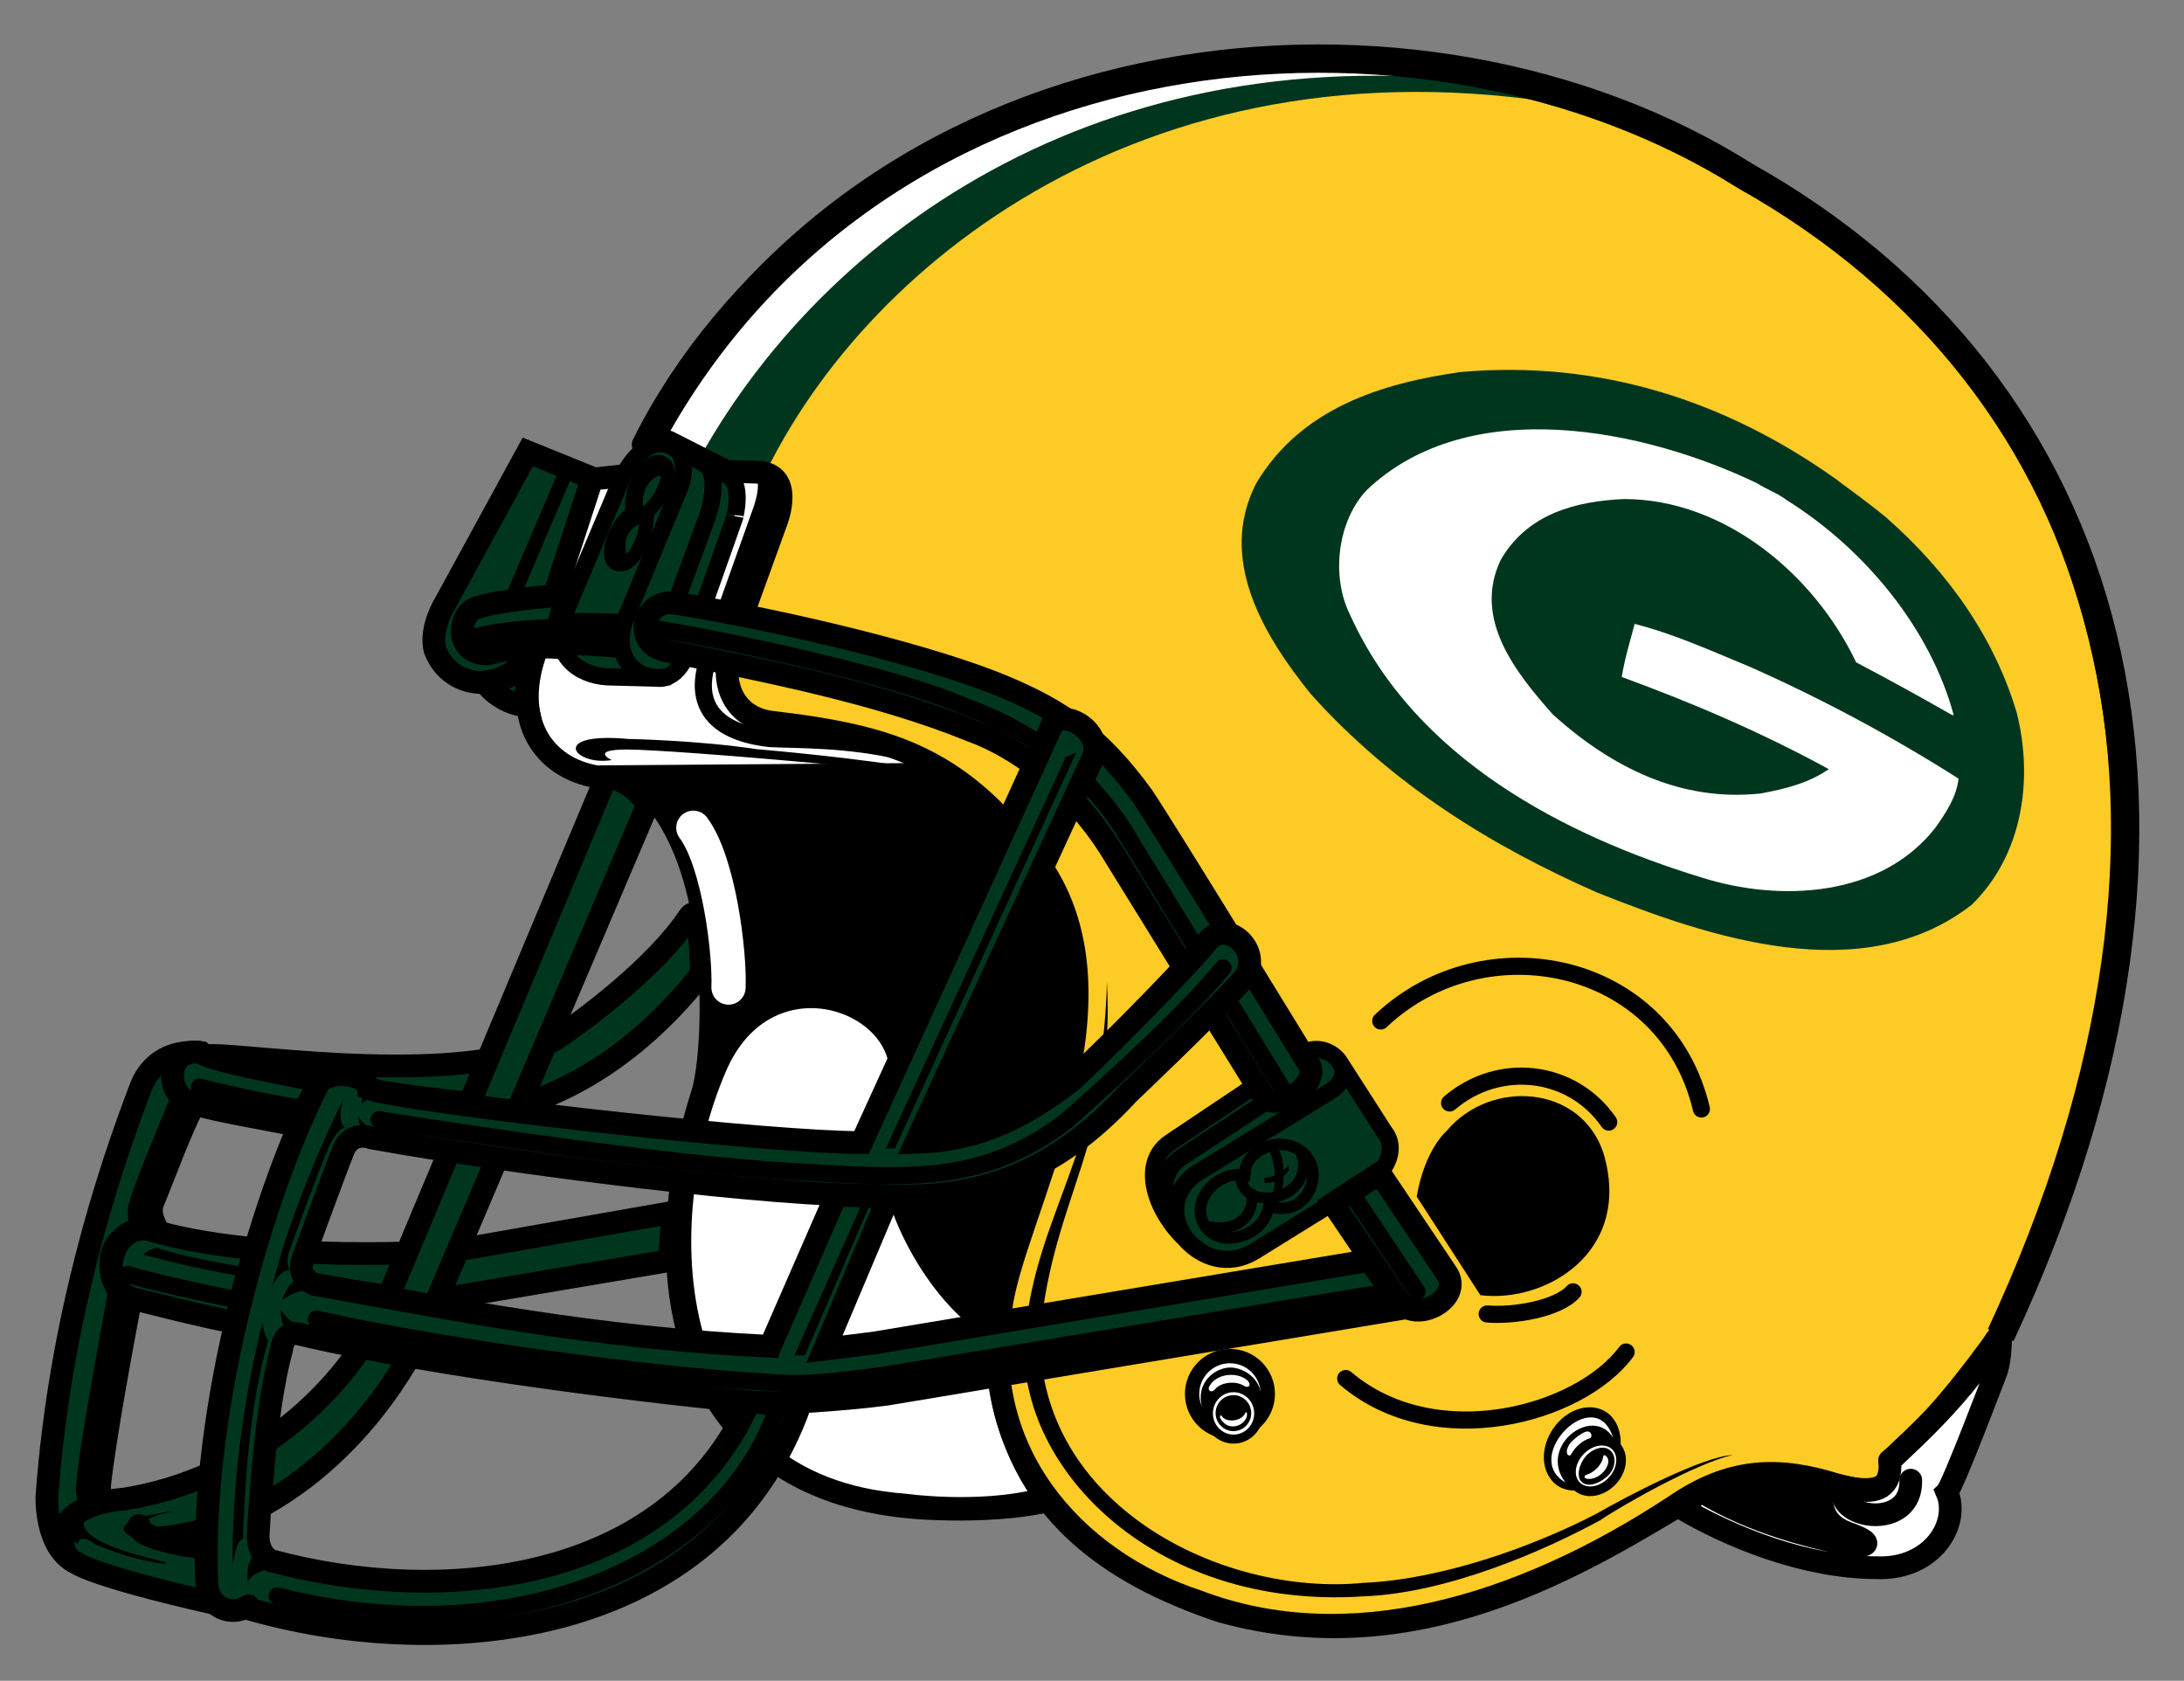 <?xml version="1.0" encoding="UTF-8" standalone="no"?>
<!DOCTYPE svg PUBLIC "-//W3C//DTD SVG 1.1//EN" "http://www.w3.org/Graphics/SVG/1.1/DTD/svg11.dtd">
<svg width="100%" height="100%" viewBox="0 0 6668 5131" version="1.1" xmlns="http://www.w3.org/2000/svg" xmlns:xlink="http://www.w3.org/1999/xlink" xml:space="preserve" xmlns:serif="http://www.serif.com/" style="fill-rule:evenodd;clip-rule:evenodd;">
    <rect x="0" y="0" width="6668" height="5131" fill="#808080" stroke="none"/>
    <g transform="matrix(1,0,0,1,-47974.4,-22908.4)">
        <g transform="matrix(95.024,0,0,95.024,0,0)">
            <path d="M560.127,288.17L560.02,288.279L559.795,288.046L559.157,288.684L559.038,288.56L559.675,287.923L559.452,287.691L559.56,287.582L560.127,288.17Z" style="fill-rule:nonzero;"/>
        </g>
        <g transform="matrix(95.024,0,0,95.024,0,0)">
            <path d="M560.39,288.438L559.968,289.215L560.74,288.803L560.916,288.986L560.169,289.732L560.054,289.613L560.672,288.996L559.875,289.425L559.759,289.302L560.196,288.502L559.579,289.117L559.469,289.002L560.214,288.257L560.39,288.438Z" style="fill-rule:nonzero;"/>
        </g>
        <g transform="matrix(95.024,0,0,95.024,0,0)">
            <path d="M525.697,255.275C531.477,243.823 546.873,239.9 557.838,245.198C575.11,252.701 575.837,269.415 569.388,283.535C567.941,285.573 566.684,286.837 565.622,288.002C565.769,288.68 565.142,289.167 564.462,288.926C563.492,288.591 560.777,288.017 559.473,288.989C555.653,291.667 550.38,294.107 544.659,292.961C540.441,291.957 535.344,288.241 537.55,281.111C538.798,277.278 541.878,270.1 535.663,266.292C534.404,265.279 533.432,264.748 529.167,264.178C528.439,264.085 527.804,262.389 528.527,261.324L529.631,258.315C529.631,258.315 530.547,256.328 529.286,256.234L528.173,256.236L526.231,255.271L525.697,255.275Z" style="fill:rgb(253,203,38);fill-rule:nonzero;"/>
        </g>
        <g transform="matrix(95.024,0,0,95.024,0,0)">
            <rect x="547.94" y="287.932" width="2.327" height="1.551" style="fill:rgb(253,203,38);"/>
        </g>
        <g transform="matrix(95.024,0,0,95.024,0,0)">
            <path d="M556.602,244.707C542.454,241.704 532.764,249.285 529.373,256.455C529.373,256.455 529.264,256.371 529.095,256.371L528.514,256.371L526.261,255.22C525.934,255.04 525.656,255.196 525.547,255.234C532.085,243.617 546.718,240.663 556.602,244.707Z" style="fill:rgb(0,54,29);fill-rule:nonzero;"/>
        </g>
        <g transform="matrix(95.024,0,0,95.024,0,0)">
            <path d="M554.516,244.005C541.217,241.655 531.673,248.063 527.361,255.765L526.129,255.172C525.969,255.1 525.68,255.136 525.558,255.233C532.812,242.357 547.831,241.777 554.516,244.005Z" style="fill:white;fill-rule:nonzero;"/>
        </g>
        <g transform="matrix(95.024,0,0,95.024,0,0)">
            <path d="M565.451,257.69C567.489,259.474 568.95,261.59 569.663,263.976C570.209,266.149 569.842,268.566 568.214,270.149C564.705,272.879 559.746,271.174 556.189,269.757C552.847,268.289 549.626,266.327 546.977,263.371C545.472,261.501 543.978,259.049 545.226,256.611C546.663,254.192 549.26,253.391 551.789,253.033C556.325,252.632 560.348,253.99 563.813,256.442C564.359,256.854 564.915,257.246 565.451,257.69Z" style="fill:rgb(0,54,29);fill-rule:nonzero;"/>
        </g>
        <g transform="matrix(95.024,0,0,95.024,0,0)">
            <path d="M562.286,257.156C564.816,258.739 566.898,261.313 567.635,264.042C567.613,264.099 567.602,264.02 567.569,264.042C566.554,263.463 565.529,262.895 564.505,262.36C563.155,259.529 560.281,257.124 557.061,257.112C555.489,257.178 553.93,257.591 553.082,259.072C552.19,260.955 553.54,262.661 554.766,264.041C556.639,265.726 558.867,266.851 561.441,266.571C562.222,266.427 562.979,266.238 563.625,265.79C561.486,264.62 559.257,263.664 556.973,262.829C557.062,262.259 557.241,261.681 557.387,261.123C558.657,261.447 559.881,262.003 561.096,262.505C563.402,263.53 565.632,264.722 567.793,266.093C567.736,266.661 567.403,267.174 567.057,267.663C565.308,269.913 562.052,270.07 559.526,269.267C555.156,267.931 550.333,265.456 548.249,260.843C547.625,259.607 547.834,257.834 548.772,256.831C552.081,253.679 557.742,254.882 561.33,256.61C561.64,256.811 561.985,256.923 562.286,257.156Z" style="fill:white;fill-rule:nonzero;"/>
        </g>
        <g transform="matrix(95.024,0,0,95.024,0,0)">
            <path d="M526.325,253.721C526.325,253.721 524.939,255.891 524.832,256.489L526.52,253.868L526.325,253.721Z" style="fill-rule:nonzero;"/>
        </g>
        <g transform="matrix(95.024,0,0,95.024,0,0)">
            <path d="M522.274,261.612L523.886,256.474C525.241,256.25 527.833,256.237 529.238,256.234C529.772,256.329 530.259,256.616 529.778,258.023L528.384,261.856C528.048,262.68 528.342,264.471 530.474,264.417C531.202,264.415 534.304,265.033 535.179,265.952L524.278,266.033C522.439,265.894 521.07,264.33 522.274,261.612Z" style="fill:white;fill-rule:nonzero;"/>
        </g>
        <g transform="matrix(95.024,0,0,95.024,0,0)">
            <path d="M528.149,256.308C528.514,256.476 528.781,256.888 528.299,258.173L527.437,260.622C527.437,260.622 526.95,260.479 526.587,260.479C525.883,260.24 524.847,261.479 526.277,262.006C526.277,262.006 526.736,262.078 526.882,262.127C526.593,262.829 526.109,262.879 525.696,262.855C525.696,262.855 524.799,262.809 524.366,262.835C523.227,262.621 522.69,261.994 522.929,260.975L524.756,256.534C525.238,255.471 526.012,255.078 526.424,255.418L528.149,256.308Z" style="fill:rgb(0,54,29);fill-rule:nonzero;"/>
        </g>
        <g transform="matrix(95.024,0,0,95.024,0,0)">
            <path d="M521.824,255.6L523.887,256.474L522.565,260.225C521.817,260.229 520.484,260.499 520.291,260.572C519.612,260.768 519.423,262.076 520.562,262.096C520.852,261.974 521.554,261.852 521.991,261.898C521.532,262.868 520.324,263.382 519.279,262.633C518.673,262.152 518.644,261.157 519.127,260.551L521.824,255.6Z" style="fill:rgb(0,54,29);fill-rule:nonzero;"/>
        </g>
        <g transform="matrix(95.024,0,0,95.024,0,0)">
            <path d="M546.714,274.917C547.223,274.599 547.72,274.865 547.986,275.287L549.447,277.574C549.703,277.913 549.377,278.616 549.076,278.847L545.122,281.306C544.045,281.854 543.33,281.239 542.988,280.913C542.054,280.043 541.358,278.397 542.616,277.641L545.215,275.913L545.472,276.313C545.825,276.809 547.322,275.944 546.933,275.291L546.714,274.917Z" style="fill:rgb(0,54,29);fill-rule:nonzero;"/>
        </g>
        <g transform="matrix(95.024,0,0,95.024,0,0)">
            <path d="M569.149,283.97C569.152,285.521 568.189,287.172 567.42,289.013C567.761,290.369 566.65,291.584 565.15,291.443C563.986,291.591 560.253,290.488 558.651,289.478C559.86,288.698 561.891,287.819 563.834,288.783C564.754,289.265 565.818,288.729 565.623,288.003C566.591,287.371 569.293,283.824 569.149,283.97Z" style="fill:white;fill-rule:nonzero;"/>
        </g>
        <g transform="matrix(95.024,0,0,95.024,0,0)">
            <path d="M520.441,262.994C520.441,262.994 520.88,263.671 521.801,263.765C521.679,263.22 521.965,262.044 522.122,261.838L522.037,261.838C521.845,262.348 521.253,262.907 520.441,262.994Z" style="fill:rgb(0,54,29);fill-rule:nonzero;stroke:black;stroke-width:0.73px;"/>
        </g>
        <g transform="matrix(95.024,0,0,95.024,0,0)">
            <path d="M524.182,265.936C527.917,267.38 527.505,274.939 527.072,276.151C525.009,282.651 526.677,289.38 534.428,289.891C534.428,289.891 537.022,290.087 538.837,289.597C536.794,287.134 536.893,283.452 537.36,282.032C537.793,280.723 539.904,274.418 539.506,271.22C539.14,268.269 535.229,265.952 535.229,265.952L524.182,265.936Z" style="fill-rule:nonzero;"/>
        </g>
        <g transform="matrix(95.024,0,0,95.024,0,0)">
            <path d="M536.882,284.214C534.746,283.151 533.091,279.816 533.182,278.169C533.132,277.537 533.227,276.762 533.37,275.986C534.042,273.755 529.724,271.88 528.182,275.517C526.113,280.343 526.383,288.508 533.941,289.065C533.941,289.065 536.268,289.398 538.206,288.909C536.573,286.383 536.882,284.214 536.882,284.214Z" style="fill:white;fill-rule:nonzero;"/>
        </g>
        <g transform="matrix(95.024,0,0,95.024,0,0)">
            <path d="M525.646,255.297L525.531,255.36C531.013,244.41 547.329,238.237 561.722,247.22C571.123,252.216 577.664,266.37 569.149,283.923C569.149,283.923 567.074,286.906 565.577,288.003C565.577,288.003 566.04,289.381 563.881,288.783C562.04,288.208 560.489,288.211 558.652,289.478C553.664,292.754 548.161,294.353 543.351,292.527C539.278,291.182 536.311,287.654 537.023,283.146C537.355,280.239 541.307,273.638 538.435,269.092C535.808,265.418 533.578,264.745 529.601,264.275C528.342,264.085 527.855,262.825 528.529,261.37L529.813,257.83C529.813,257.83 530.439,256.241 529.137,256.248L528.198,256.222L526.355,255.284C526.051,255.164 525.752,255.228 525.646,255.297Z" style="fill:none;stroke:black;stroke-width:0.73px;stroke-linecap:round;stroke-linejoin:round;"/>
        </g>
        <g transform="matrix(95.024,0,0,95.024,0,0)">
            <path d="M559.766,289.086C556.501,290.983 550.867,294.927 544.032,293.011C540.442,291.808 537.335,289.711 536.791,285.328" style="fill:none;stroke:black;stroke-width:0.37px;"/>
        </g>
        <g transform="matrix(95.024,0,0,95.024,0,0)">
            <path d="M547.901,275.192L549.361,277.465C549.751,277.948 549.413,278.677 548.978,278.92L545.169,281.282C543.489,282.305 541.665,280.033 543.248,278.816L547.564,276.163C548.675,275.528 547.461,274.371 546.687,274.954L542.471,277.776C541.309,278.545 542.163,280.527 543.583,281.372C542.576,280.914 541.662,279.075 542.81,278.272L545.602,276.436" style="fill:none;stroke:black;stroke-width:0.55px;"/>
        </g>
        <g transform="matrix(95.024,0,0,95.024,0,0)">
            <path d="M540.433,272.623C540.303,278.101 538.177,279.994 537.801,283.92C537.407,288.045 541.8,292.822 548.679,292.365C551.392,292.26 554.49,290.894 556.28,289.92C557.102,289.367 559.424,288.07 560.537,287.823C559.568,287.875 557.148,289.142 556.134,289.725C554.054,290.799 551.15,291.824 548.678,291.931C544.077,292.379 538.208,289.391 538.286,283.917C538.71,279.459 540.689,277.806 540.433,272.623" style="fill-rule:nonzero;"/>
        </g>
        <g transform="matrix(95.024,0,0,95.024,0,0)">
            <path d="M528.224,256.357L526.574,255.49C526.574,255.49 525.771,254.773 524.881,256.366L522.956,260.927C522.585,262.127 523.446,262.767 524.369,262.825L525.966,262.867C525.966,262.867 526.693,263.034 527.03,261.786L528.469,257.711C528.469,257.712 528.768,256.573 528.224,256.357" style="fill:none;stroke:black;stroke-width:0.55px;"/>
        </g>
        <g transform="matrix(95.024,0,0,95.024,0,0)">
            <path d="M511.321,274.892C510.207,274.797 509.628,275.382 509.387,276.013C508.324,278.794 506.791,283.481 506.373,289.152C506.373,289.152 506.306,290.798 507.3,291.279C507.3,291.279 509.625,290.983 508.507,289.774C508.507,289.774 508.023,289.582 508.069,288.759C508.257,287.11 508.781,284.349 509.069,282.795C508.244,282.605 507.898,280.328 509.982,280.661C509.982,280.661 509.593,280.13 509.786,279.694C509.977,279.256 510.797,277.025 511.133,276.54C510.355,276.396 510.304,274.894 511.321,274.892Z" style="fill:rgb(0,54,29);fill-rule:nonzero;stroke:black;stroke-width:0.73px;stroke-linecap:round;"/>
        </g>
        <g transform="matrix(95.024,0,0,95.024,0,0)">
            <path d="M527.006,270.532C525.959,272.111 523.673,273.837 522.706,274.47C519.817,276.024 513.066,274.982 511.709,274.989C510.146,274.993 518.499,276.614 521.55,276.605C524.793,275.626 526.821,273.101 527.399,272.372C527.398,272.372 527.392,269.949 527.006,270.532Z" style="fill:rgb(0,54,29);fill-rule:nonzero;stroke:black;stroke-width:0.73px;stroke-linecap:round;"/>
        </g>
        <g transform="matrix(95.024,0,0,95.024,0,0)">
            <path d="M512.464,283.538C512.464,283.538 512.702,282.298 512.845,281.912C512.845,281.912 516.772,282.772 518.758,282.865L526.362,281.581C526.362,281.581 526.504,280.175 526.455,280.031L519.434,281.265C519.434,281.265 513.33,281.718 509.596,280.564C508.337,280.472 508.001,282.46 509.118,282.795C509.118,282.795 511.458,283.399 512.415,283.562" style="fill:rgb(0,54,29);fill-rule:nonzero;stroke:black;stroke-width:0.73px;stroke-linecap:round;"/>
        </g>
        <g transform="matrix(95.024,0,0,95.024,0,0)">
            <path d="M535.229,265.952L524.036,266.035C522.343,265.748 521.222,264.227 522.137,261.873" style="fill:none;stroke:black;stroke-width:0.73px;"/>
        </g>
        <g transform="matrix(95.024,0,0,95.024,0,0)">
            <path d="M529.138,256.249C529.834,256.231 529.292,257.588 529.292,257.588L527.564,262.439C527.18,263.797 527.909,264.618 529.603,264.807C530.379,264.852 532.124,264.799 533.87,265.23" style="fill:none;stroke:black;stroke-width:0.55px;"/>
        </g>
        <g transform="matrix(95.024,0,0,95.024,0,0)">
            <path d="M524.88,256.366L523.887,256.473L522.711,260.079L522.137,261.872C521.365,263.377 519.366,263.371 518.842,261.954C518.842,261.954 518.633,261.351 519.199,260.405L521.824,255.599L523.984,256.473" style="fill:none;stroke:black;stroke-width:0.73px;"/>
        </g>
        <g transform="matrix(95.024,0,0,95.024,0,0)">
            <path d="M523.083,256.166L521.281,260.386" style="fill:none;stroke:black;stroke-width:0.46px;"/>
        </g>
        <g transform="matrix(95.024,0,0,95.024,0,0)">
            <path d="M523.124,260.198C522.853,260.198 520.954,260.351 520.265,260.583C519.577,260.682 519.399,262.124 520.562,262.084C520.562,262.084 521.434,261.791 522.836,261.884C522.617,261.39 522.953,260.669 523.124,260.198Z" style="fill:rgb(0,54,29);fill-rule:nonzero;stroke:black;stroke-width:0.73px;stroke-linecap:square;"/>
        </g>
        <g transform="matrix(95.024,0,0,95.024,0,0)">
            <path d="M522.764,261.241C522.764,261.241 520.858,261.26 519.809,261.637" style="fill:none;stroke:black;stroke-width:0.55px;"/>
        </g>
        <g transform="matrix(95.024,0,0,95.024,0,0)">
            <path d="M527.143,267.673C527.969,268.785 528.318,271.69 528.273,272.806" style="fill:none;stroke:white;stroke-width:1.1px;stroke-linecap:round;"/>
        </g>
        <g transform="matrix(95.024,0,0,95.024,0,0)">
            <path d="M544.85,278.845C544.854,278.131 545.633,277.815 546.058,277.843C546.708,277.885 547.1,278.392 547.047,278.912C546.987,279.516 546.486,280.101 545.638,279.831" style="fill:none;stroke:black;stroke-width:0.37px;stroke-linecap:square;"/>
        </g>
        <g transform="matrix(95.024,0,0,95.024,0,0)">
            <path d="M525.169,257.565L525.169,257.473C525.119,256.59 525.696,255.887 526.023,255.912C526.582,255.956 526.306,256.981 525.656,257.541C525.681,258.306 525.244,259.239 524.779,259.217C524.21,259.19 524.566,257.985 525.169,257.565Z" style="fill:rgb(0,54,29);fill-rule:nonzero;stroke:black;stroke-width:0.44px;stroke-linecap:square;"/>
        </g>
        <g transform="matrix(95.024,0,0,95.024,0,0)">
            <path d="M525.085,259.066C524.776,258.567 525.054,257.915 525.61,257.878C525.681,257.728 525.656,257.609 525.656,257.609C525.283,257.148 525.723,256.238 526.235,256.376L526.304,256.306C526.347,255.471 525.14,256.078 525.226,257.53C524.102,258.243 524.431,259.802 525.085,259.066Z" style="fill-rule:nonzero;"/>
        </g>
        <g transform="matrix(95.024,0,0,95.024,0,0)">
            <path d="M526.135,262.842C525.236,262.916 524.56,262.17 524.931,261.042L526.711,256.724C526.914,256.238 526.912,255.428 526.185,255.332" style="fill:none;stroke:black;stroke-width:0.55px;stroke-linecap:square;"/>
        </g>
        <g transform="matrix(95.024,0,0,95.024,0,0)">
            <path d="M526.588,260.406L527.501,257.932C527.501,257.932 528.198,256.283 527.386,255.887" style="fill:none;stroke:black;stroke-width:0.55px;stroke-linecap:square;"/>
        </g>
        <g transform="matrix(95.024,0,0,95.024,0,0)">
            <path d="M546.883,275.22C546.883,275.22 542.356,267.819 541.577,266.66C540.167,264.726 538.951,263.906 537.11,263.135C534.843,262.187 530.275,261.057 526.539,260.455C525.522,260.312 525.126,261.815 526.351,262.005C529.417,262.617 533.063,263.33 536.048,264.543C537.545,265.082 539.25,266.326 540.518,268.309L545.483,276.339C546.017,276.82 547.371,275.799 546.883,275.22Z" style="fill:rgb(0,54,29);fill-rule:nonzero;stroke:black;stroke-width:0.73px;stroke-linecap:square;"/>
        </g>
        <g transform="matrix(95.024,0,0,95.024,0,0)">
            <path d="M525.622,261.234C528.126,261.601 533.83,262.853 535.851,263.771C538.423,264.684 540.17,266.325 541.196,268.114L546.21,276.287" style="fill:none;stroke:black;stroke-width:0.55px;"/>
        </g>
        <g transform="matrix(95.024,0,0,95.024,0,0)">
            <path d="M569.149,283.97C569.149,283.97 569.149,284.744 569.008,285.132C569.008,285.132 567.612,288.82 567.42,289.014C567.858,290.031 566.942,291.524 565.15,291.444C562.895,291.439 560.494,290.487 558.796,289.477L559.545,289.001C561.207,290.014 563.088,290.443 563.888,290.624C564.663,290.864 565.354,290.715 564.226,290.332C563.365,290.008 563.351,289.376 563.397,288.686C563.397,288.686 563.785,288.783 564.512,288.927C565.13,289.05 565.651,288.888 565.586,288.038C565.58,287.934 567.726,286.228 569.003,284.117L569.149,283.97Z" style="fill:white;fill-rule:nonzero;stroke:black;stroke-width:0.73px;"/>
        </g>
        <g transform="matrix(95.024,0,0,95.024,0,0)">
            <path d="M564.076,288.927C563.885,289.898 566.309,290.231 566.258,288.632" style="fill:none;stroke:black;stroke-width:0.73px;stroke-linecap:round;"/>
        </g>
        <g transform="matrix(95.024,0,0,95.024,0,0)">
            <path d="M559.512,288.977C560.912,288.126 562.828,288.457 563.35,288.652C563.315,289.413 563.34,290.051 564.046,290.309C564.796,290.585 565.101,291.104 563.853,290.637C563.853,290.637 561.146,290.046 559.512,288.977Z" style="fill-rule:nonzero;"/>
        </g>
        <g transform="matrix(95.024,0,0,95.024,0,0)">
            <path d="M550.385,279.521L552.431,282.69C554.514,282.948 557.32,281.318 556.391,278.146C555.679,275.919 552.748,275.734 551.348,277.411C551.348,277.412 550.646,277.994 550.385,279.521Z" style="fill-rule:nonzero;"/>
        </g>
        <g transform="matrix(95.024,0,0,95.024,0,0)">
            <path d="M551.441,276.515C553.037,275.153 555.387,275.438 556.554,277.129" style="fill:none;stroke:black;stroke-width:0.55px;stroke-linecap:round;"/>
        </g>
        <g transform="matrix(95.024,0,0,95.024,0,0)">
            <path d="M552.649,283.293C553.471,283.363 554.902,283.141 555.408,282.582" style="fill:none;stroke:black;stroke-width:0.55px;stroke-linecap:round;"/>
        </g>
        <g transform="matrix(95.024,0,0,95.024,0,0)">
            <path d="M549.229,273.88C552.561,270.721 558.406,271.915 559.531,276.708" style="fill:none;stroke:black;stroke-width:0.55px;stroke-linecap:round;"/>
        </g>
        <g transform="matrix(95.024,0,0,95.024,0,0)">
            <circle cx="544.384" cy="285.862" r="1.216" style="fill:white;stroke:black;stroke-width:0.46px;stroke-linecap:round;"/>
        </g>
        <g transform="matrix(95.024,0,0,95.024,0,0)">
            <path d="M544.403,287.004C543.957,287.007 543.541,286.712 543.496,286.035C543.458,285.429 543.983,285.065 544.395,285.063C544.781,285.063 545.336,285.383 545.346,285.992C545.359,286.603 544.815,287.004 544.403,287.004Z" style="fill-rule:nonzero;stroke:black;stroke-width:0.1px;stroke-linecap:round;"/>
        </g>
        <g transform="matrix(95.024,0,0,95.024,0,0)">
            <ellipse cx="544.5" cy="286.487" rx="0.808" ry="0.826" style="fill:white;stroke:black;stroke-width:0.29px;stroke-linecap:round;"/>
        </g>
        <g transform="matrix(95.024,0,0,95.024,0,0)">
            <ellipse cx="544.496" cy="286.479" rx="0.572" ry="0.578"/>
        </g>
        <g transform="matrix(95.024,0,0,95.024,0,0)">
            <path d="M544.932,286.488C544.975,286.821 544.34,287.168 544.063,286.619C544.063,286.619 544.061,286.483 544.129,286.585C544.265,286.778 544.706,286.758 544.863,286.507C544.881,286.452 544.913,286.416 544.932,286.488Z" style="fill:white;fill-rule:nonzero;"/>
        </g>
        <g transform="matrix(95.024,0,0,95.024,0,0)">
            <path d="M543.748,285.573C543.614,285.767 543.813,285.851 543.917,285.698C544.105,285.487 544.578,285.426 544.85,285.61C544.972,285.683 545.098,285.583 544.945,285.425C544.638,285.159 544.006,285.186 543.748,285.573Z" style="fill:white;fill-rule:nonzero;"/>
        </g>
        <g transform="matrix(95.024,0,0,95.024,0,0)">
            <path d="M548.103,285.367C550.967,287.804 555.616,286.531 557.113,284.515" style="fill:none;stroke:black;stroke-width:0.55px;stroke-linecap:round;"/>
        </g>
        <g transform="matrix(95.024,0,0,95.024,0,0)">
            <path d="M515.151,275.801C515.151,275.801 511.613,275.182 511.321,274.892C510.159,274.7 510.115,276.348 511.133,276.539C511.674,276.763 514.145,277.143 514.429,277.256C514.429,277.256 514.814,276.382 515.151,275.801Z" style="fill:rgb(0,54,29);fill-rule:nonzero;stroke:black;stroke-width:0.73px;stroke-linecap:round;"/>
        </g>
        <g transform="matrix(95.024,0,0,95.024,0,0)">
            <path d="M509.865,290.496C513.003,290.306 516.498,287.861 518.518,283.736L525.687,266.903C525.687,266.903 525.005,265.985 524.328,266.08L517.353,282.723C516.082,285.799 512.82,288.616 508.844,289.242C508.844,289.242 507.089,289.319 506.863,290.361C506.863,290.361 506.816,291.111 507.301,291.279C507.301,291.279 507.69,291.668 511.739,292.587C511.739,292.587 511.447,292.334 511.491,290.833C510.619,290.702 509.274,290.464 509.333,290.087" style="fill:rgb(0,54,29);fill-rule:nonzero;stroke:black;stroke-width:0.73px;stroke-linecap:round;"/>
        </g>
        <g transform="matrix(95.024,0,0,95.024,0,0)">
            <path d="M510.646,276.202C510.646,276.202 509.204,279.593 509.204,279.936C509.206,280.324 509.255,280.566 509.255,280.566" style="fill:none;stroke:black;stroke-width:0.46px;stroke-linecap:round;"/>
        </g>
        <g transform="matrix(95.024,0,0,95.024,0,0)">
            <path d="M508.583,282.507C508.583,282.507 507.488,288.325 507.536,289.002L507.636,289.536" style="fill:none;stroke:black;stroke-width:0.46px;stroke-linecap:round;"/>
        </g>
        <g transform="matrix(95.024,0,0,95.024,0,0)">
            <path d="M511.276,276.005C512.392,276.292 514.283,276.674 514.622,276.674" style="fill:none;stroke:black;stroke-width:0.55px;stroke-linecap:round;"/>
        </g>
        <g transform="matrix(95.024,0,0,95.024,0,0)">
            <path d="M512.508,282.832C511.878,282.739 509.358,282.167 508.97,282.02" style="fill:none;stroke:black;stroke-width:0.55px;stroke-linecap:round;"/>
        </g>
        <g transform="matrix(95.024,0,0,95.024,0,0)">
            <path d="M510.05,290.738L509.697,290.485C509.697,290.485 508.606,290.029 510.446,289.622C508.8,289.846 508.025,290.309 510.05,290.738Z" style="fill-rule:nonzero;"/>
        </g>
        <g transform="matrix(95.024,0,0,95.024,0,0)">
            <path d="M508.447,289.338C508.447,289.338 505.553,290.218 510.208,291.269L510.16,291.319C510.16,291.319 509.311,291.271 507.93,290.695C507.93,290.695 507.445,290.308 507.371,290.671C507.371,290.671 506.426,290.144 507.083,291.158C507.083,291.158 506.561,290.735 506.923,290.08C506.923,290.081 507.488,289.438 508.447,289.338Z" style="fill-rule:nonzero;"/>
        </g>
        <g transform="matrix(95.024,0,0,95.024,0,0)">
            <path d="M512.733,292.729C518.697,294.502 527.851,293.929 530.589,286.168C530.589,286.168 529.235,286.125 528.943,286.126C526.296,291.996 519.005,292.696 513.55,291.211C513.55,291.211 513.162,291.019 513.16,290.438C513.16,290.438 513.341,286.464 513.917,284.427C513.917,284.427 513.964,283.799 514.497,283.943C518.808,284.969 526.033,285.856 529.62,286.174C529.62,286.174 531.898,286.07 533.349,285.871L549.959,283.108C550.733,283.008 550.583,281.313 549.227,281.512L532.957,284.226L531.356,284.425L533.426,279.524L531.731,279.481L529.613,284.334C523.944,284.06 519.484,283.152 514.976,282.343C514.976,282.343 514.392,282.152 514.585,281.569C514.585,281.569 515.498,279.047 515.883,278.077C515.883,278.077 516.075,277.398 516.802,277.637C521.263,278.448 529.791,279.536 533.087,279.48C536.139,279.662 538.655,278.879 541.12,276.207C541.12,276.207 543.776,273.682 544.839,272.515C545.467,271.64 544.299,270.578 543.672,271.307C543.236,271.89 540.677,274.514 539.325,275.777C537.826,276.945 536.326,277.725 534.293,277.78L539.925,265.552C540.455,264.608 538.998,263.786 538.66,264.394L532.548,277.785C529.737,277.792 519.9,276.708 516.989,276.135L516.702,276.039C516.649,275.653 515.728,275.414 515.148,275.803C513.39,279.175 511.279,286.157 511.514,291.947C511.541,292.722 512.293,293.035 512.849,292.669" style="fill:rgb(0,54,29);fill-rule:nonzero;stroke:black;stroke-width:0.73px;stroke-linecap:round;"/>
        </g>
        <g transform="matrix(95.024,0,0,95.024,0,0)">
            <path d="M529.865,286.221C528.233,291.31 521.433,294.288 513.773,292.35" style="fill:none;stroke:black;stroke-width:0.55px;stroke-linecap:round;"/>
        </g>
        <g transform="matrix(95.024,0,0,95.024,0,0)">
            <path d="M548.893,282.675L533.254,285.264C531.75,285.464 530.638,285.589 529.667,285.495C525.646,285.264 519.055,284.362 515.031,283.457" style="fill:none;stroke:black;stroke-width:0.55px;stroke-linecap:round;"/>
        </g>
        <g transform="matrix(95.024,0,0,95.024,0,0)">
            <path d="M544.162,272.175C542.858,273.778 539.91,276.404 539.138,277.084C538.122,277.863 536.817,278.592 534.83,278.792C533.767,278.893 532.311,278.849 531.052,278.754C527.006,278.597 519.759,277.482 517.046,277.053" style="fill:none;stroke:black;stroke-width:0.55px;stroke-linecap:round;"/>
        </g>
        <g transform="matrix(95.024,0,0,95.024,0,0)">
            <path d="M514.375,291.441C514.654,291.426 513.152,291.283 512.828,291.892C512.828,291.892 512.689,290.632 513.49,291.213L514.375,291.441Z" style="fill-rule:nonzero;"/>
        </g>
        <g transform="matrix(95.024,0,0,95.024,0,0)">
            <path d="M513.309,283.536C512.233,287.751 512.341,291.338 512.341,291.338C512.484,290.441 512.677,290.535 512.677,290.535C512.675,290.053 512.699,289.907 512.699,289.907C512.789,287.703 513.002,285.885 513.481,284.14C513.481,284.14 513.311,283.898 513.309,283.536Z" style="fill-rule:nonzero;"/>
        </g>
        <g transform="matrix(95.024,0,0,95.024,0,0)">
            <path d="M514.184,283.966C514.184,283.966 513.869,283.727 513.891,283.17C514.134,283.483 514.328,283.75 515.808,284.231C515.808,284.23 514.548,283.896 514.184,283.966Z" style="fill-rule:nonzero;"/>
        </g>
        <g transform="matrix(95.024,0,0,95.024,0,0)">
            <path d="M515.497,277.785C515.497,277.785 515.761,277.276 515.955,277.325C515.955,277.325 515.663,277.107 515.905,276.38C515.109,277.956 514.028,280.6 513.622,282.394C513.622,282.394 513.887,281.814 514.178,281.908C514.178,281.908 514.007,281.619 514.199,281.182C514.199,281.182 514.968,278.998 515.497,277.785Z" style="fill-rule:nonzero;"/>
        </g>
        <g transform="matrix(95.024,0,0,95.024,0,0)">
            <path d="M516.636,277.612C516.636,277.612 516.441,277.467 516.367,276.935C516.998,277.804 517.533,277.658 518.38,277.897L516.636,277.612Z" style="fill-rule:nonzero;"/>
        </g>
        <g transform="matrix(95.024,0,0,95.024,0,0)">
            <path d="M516.971,276.133C516.971,276.133 516.487,275.917 516.487,276.571C516.487,276.571 516.632,276.085 518.378,276.373L516.971,276.133Z" style="fill-rule:nonzero;"/>
        </g>
        <g transform="matrix(95.024,0,0,95.024,0,0)">
            <path d="M517.184,282.723C514.857,282.39 514.592,282.438 513.938,282.83C514.13,282.272 514.517,281.981 514.686,282.15C514.686,282.15 516.148,282.576 517.184,282.723Z" style="fill-rule:nonzero;"/>
        </g>
        <g transform="matrix(95.024,0,0,95.024,0,0)">
            <path d="M549.195,278.773L551.338,281.967C551.921,282.788 550.326,283.665 549.79,282.841L547.695,279.748L549.195,278.773Z" style="fill:rgb(0,54,29);fill-rule:nonzero;stroke:black;stroke-width:0.73px;stroke-linecap:round;"/>
        </g>
        <g transform="matrix(95.024,0,0,95.024,0,0)">
            <path d="M548.301,279.431L550.395,282.574" style="fill:none;stroke:black;stroke-width:0.55px;stroke-linecap:round;"/>
        </g>
        <g transform="matrix(95.024,0,0,95.024,0,0)">
            <path d="M522.993,260.807C522.698,261.547 523.021,262.065 523.104,262.138C523.359,262.102 524.824,262.206 524.947,262.241C524.776,261.94 524.786,261.225 525.027,260.811C524.58,260.789 523.017,260.743 522.993,260.807Z" style="fill-rule:nonzero;"/>
        </g>
        <g transform="matrix(95.024,0,0,95.024,0,0)">
            <path d="M535.132,265.952C533.775,265.57 530.236,265.24 529.17,265.147C527.279,264.861 525.051,264.82 525.051,264.82C522.483,264.585 523.31,265.699 524.52,265.498C524.52,265.498 523.792,265.163 525.003,265.159C525.779,265.156 528.687,265.388 529.219,265.437C529.663,265.477 532.708,265.718 534.199,265.942" style="fill-rule:nonzero;"/>
        </g>
        <g transform="matrix(95.024,0,0,95.024,0,0)">
            <path d="M539.44,265.262L539.103,265.409L533.327,277.975L533.618,277.973L539.44,265.262Z" style="fill-rule:nonzero;"/>
        </g>
        <g transform="matrix(95.024,0,0,95.024,0,0)">
            <path d="M532.943,279.478L532.679,279.478L530.392,284.62L530.73,284.62L532.943,279.478Z" style="fill-rule:nonzero;"/>
        </g>
        <g transform="matrix(95.024,0,0,95.024,0,0)">
            <path d="M533.502,279.5L531.757,279.505C531.757,279.505 533.162,279.743 533.044,280.323L533.502,279.5Z" style="fill-rule:nonzero;"/>
        </g>
        <g transform="matrix(95.024,0,0,95.024,0,0)">
            <path d="M528.919,286.175C528.919,286.175 530.275,286.27 530.254,287.02L530.59,286.12L528.919,286.175Z" style="fill-rule:nonzero;"/>
        </g>
        <g transform="matrix(95.024,0,0,95.024,0,0)">
            <path d="M548.867,281.537C548.867,281.537 549.815,283.037 549.986,283.037L549.041,283.208C549.526,282.771 549.548,282.359 548.867,281.537Z" style="fill-rule:nonzero;stroke:black;stroke-width:0.73px;"/>
        </g>
        <g transform="matrix(95.024,0,0,95.024,0,0)">
            <path d="M512.733,292.522C512.733,292.522 513.009,292.425 513.021,292.255C513.009,292.413 513.047,292.619 513.036,292.728C513.019,292.878 512.733,292.522 512.733,292.522Z" style="fill-rule:nonzero;"/>
        </g>
        <g transform="matrix(95.024,0,0,95.024,0,0)">
            <path d="M545.638,279.832C545.547,280.295 545.205,280.701 544.613,280.82C543.743,280.991 543.35,280.33 543.451,279.796C543.566,279.189 544.293,278.692 544.85,278.845" style="fill:rgb(0,54,29);fill-rule:nonzero;stroke:black;stroke-width:0.37px;stroke-linecap:square;"/>
        </g>
        <g transform="matrix(95.024,0,0,95.024,0,0)">
            <path d="M546.622,278.033C547.041,278.804 546.362,279.641 545.451,279.561C544.945,279.518 544.763,279.195 544.716,278.897" style="fill:none;stroke:black;stroke-width:0.35px;"/>
        </g>
        <g transform="matrix(95.024,0,0,95.024,0,0)">
            <path d="M545.862,277.852C546.178,278.227 546.156,279.256 545.99,279.487L545.722,279.547C545.902,279.075 545.839,278.361 545.595,277.938L545.862,277.852Z" style="fill-rule:nonzero;"/>
        </g>
        <g transform="matrix(95.024,0,0,95.024,0,0)">
            <path d="M545.078,279.438C545.172,280.013 544.758,280.703 543.653,280.48" style="fill:none;stroke:black;stroke-width:0.35px;stroke-linecap:round;"/>
        </g>
        <g transform="matrix(95.024,0,0,95.024,0,0)">
            <path d="M545.479,278.924C545.479,278.924 545.508,279.028 545.502,279.083C545.878,279.099 546.168,278.867 546.276,278.677L546.276,278.509C546.023,278.784 545.757,278.904 545.479,278.924Z" style="fill-rule:nonzero;"/>
        </g>
        <g transform="matrix(95.024,0,0,95.024,0,0)">
            <path d="M569.149,283.97C576.994,267.134 572.789,253.388 560.945,246.737C550.559,240.178 533.12,241.686 525.796,255.079" style="fill:none;stroke:black;stroke-width:0.91px;"/>
        </g>
        <g transform="matrix(95.024,0,0,95.024,0,0)">
            <path d="M512.881,281.766L512.881,281.815C511.585,281.601 510.76,281.436 509.912,281.171C509.912,281.171 509.572,281.233 509.488,281.391C510.531,281.676 511.743,281.94 512.81,282.117L512.881,281.766Z" style="fill-rule:nonzero;"/>
        </g>
        <g transform="matrix(95.024,0,0,95.024,0,0)">
            <path d="M554.846,288.762C554.367,288.361 554.345,287.578 554.785,286.952C555.228,286.324 555.994,286.105 556.501,286.462C557.01,286.82 557.094,287.714 556.652,288.339C556.212,288.965 555.32,289.157 554.846,288.762Z" style="fill-rule:nonzero;"/>
        </g>
        <g transform="matrix(95.024,0,0,95.024,0,0)">
            <path d="M555.284,287.492C555.35,287.377 555.632,287.141 555.811,287.078C556.005,287.013 556.068,287.272 555.907,287.306C555.746,287.338 555.459,287.58 555.371,287.77C555.294,287.936 555.102,287.788 555.284,287.492Z" style="fill:white;fill-rule:nonzero;"/>
        </g>
        <g transform="matrix(95.024,0,0,95.024,0,0)">
            <path d="M555.548,288.846C555.25,288.595 555.277,288.089 555.607,287.719C555.937,287.346 556.446,287.253 556.744,287.506C557.042,287.759 557.017,288.265 556.687,288.635C556.355,289.007 555.848,289.101 555.548,288.846Z" style="fill:white;fill-rule:nonzero;stroke:black;stroke-width:0.31px;"/>
        </g>
        <g transform="matrix(95.024,0,0,95.024,0,0)">
            <path d="M555.71,288.71C555.474,288.535 555.627,288.078 555.812,287.869C556.037,287.615 556.41,287.487 556.618,287.689C556.807,287.871 556.784,288.256 556.512,288.506C556.258,288.738 555.913,288.864 555.71,288.71Z" style="fill-rule:nonzero;"/>
        </g>
        <g transform="matrix(95.024,0,0,95.024,0,0)">
            <path d="M556.507,287.899C556.662,288.126 556.289,288.633 555.869,288.591C555.743,288.573 555.764,288.481 555.824,288.464C556.072,288.4 556.337,288.141 556.373,287.891C556.393,287.744 556.507,287.899 556.507,287.899Z" style="fill:white;fill-rule:nonzero;"/>
        </g>
        <g transform="matrix(95.024,0,0,95.024,0,0)">
            <path d="M556.693,287.266C556.122,285.464 553.726,287.891 555.163,288.704C554.27,287.543 556.039,286.207 556.693,287.266Z" style="fill:white;fill-rule:nonzero;"/>
        </g>
    </g>
</svg>
